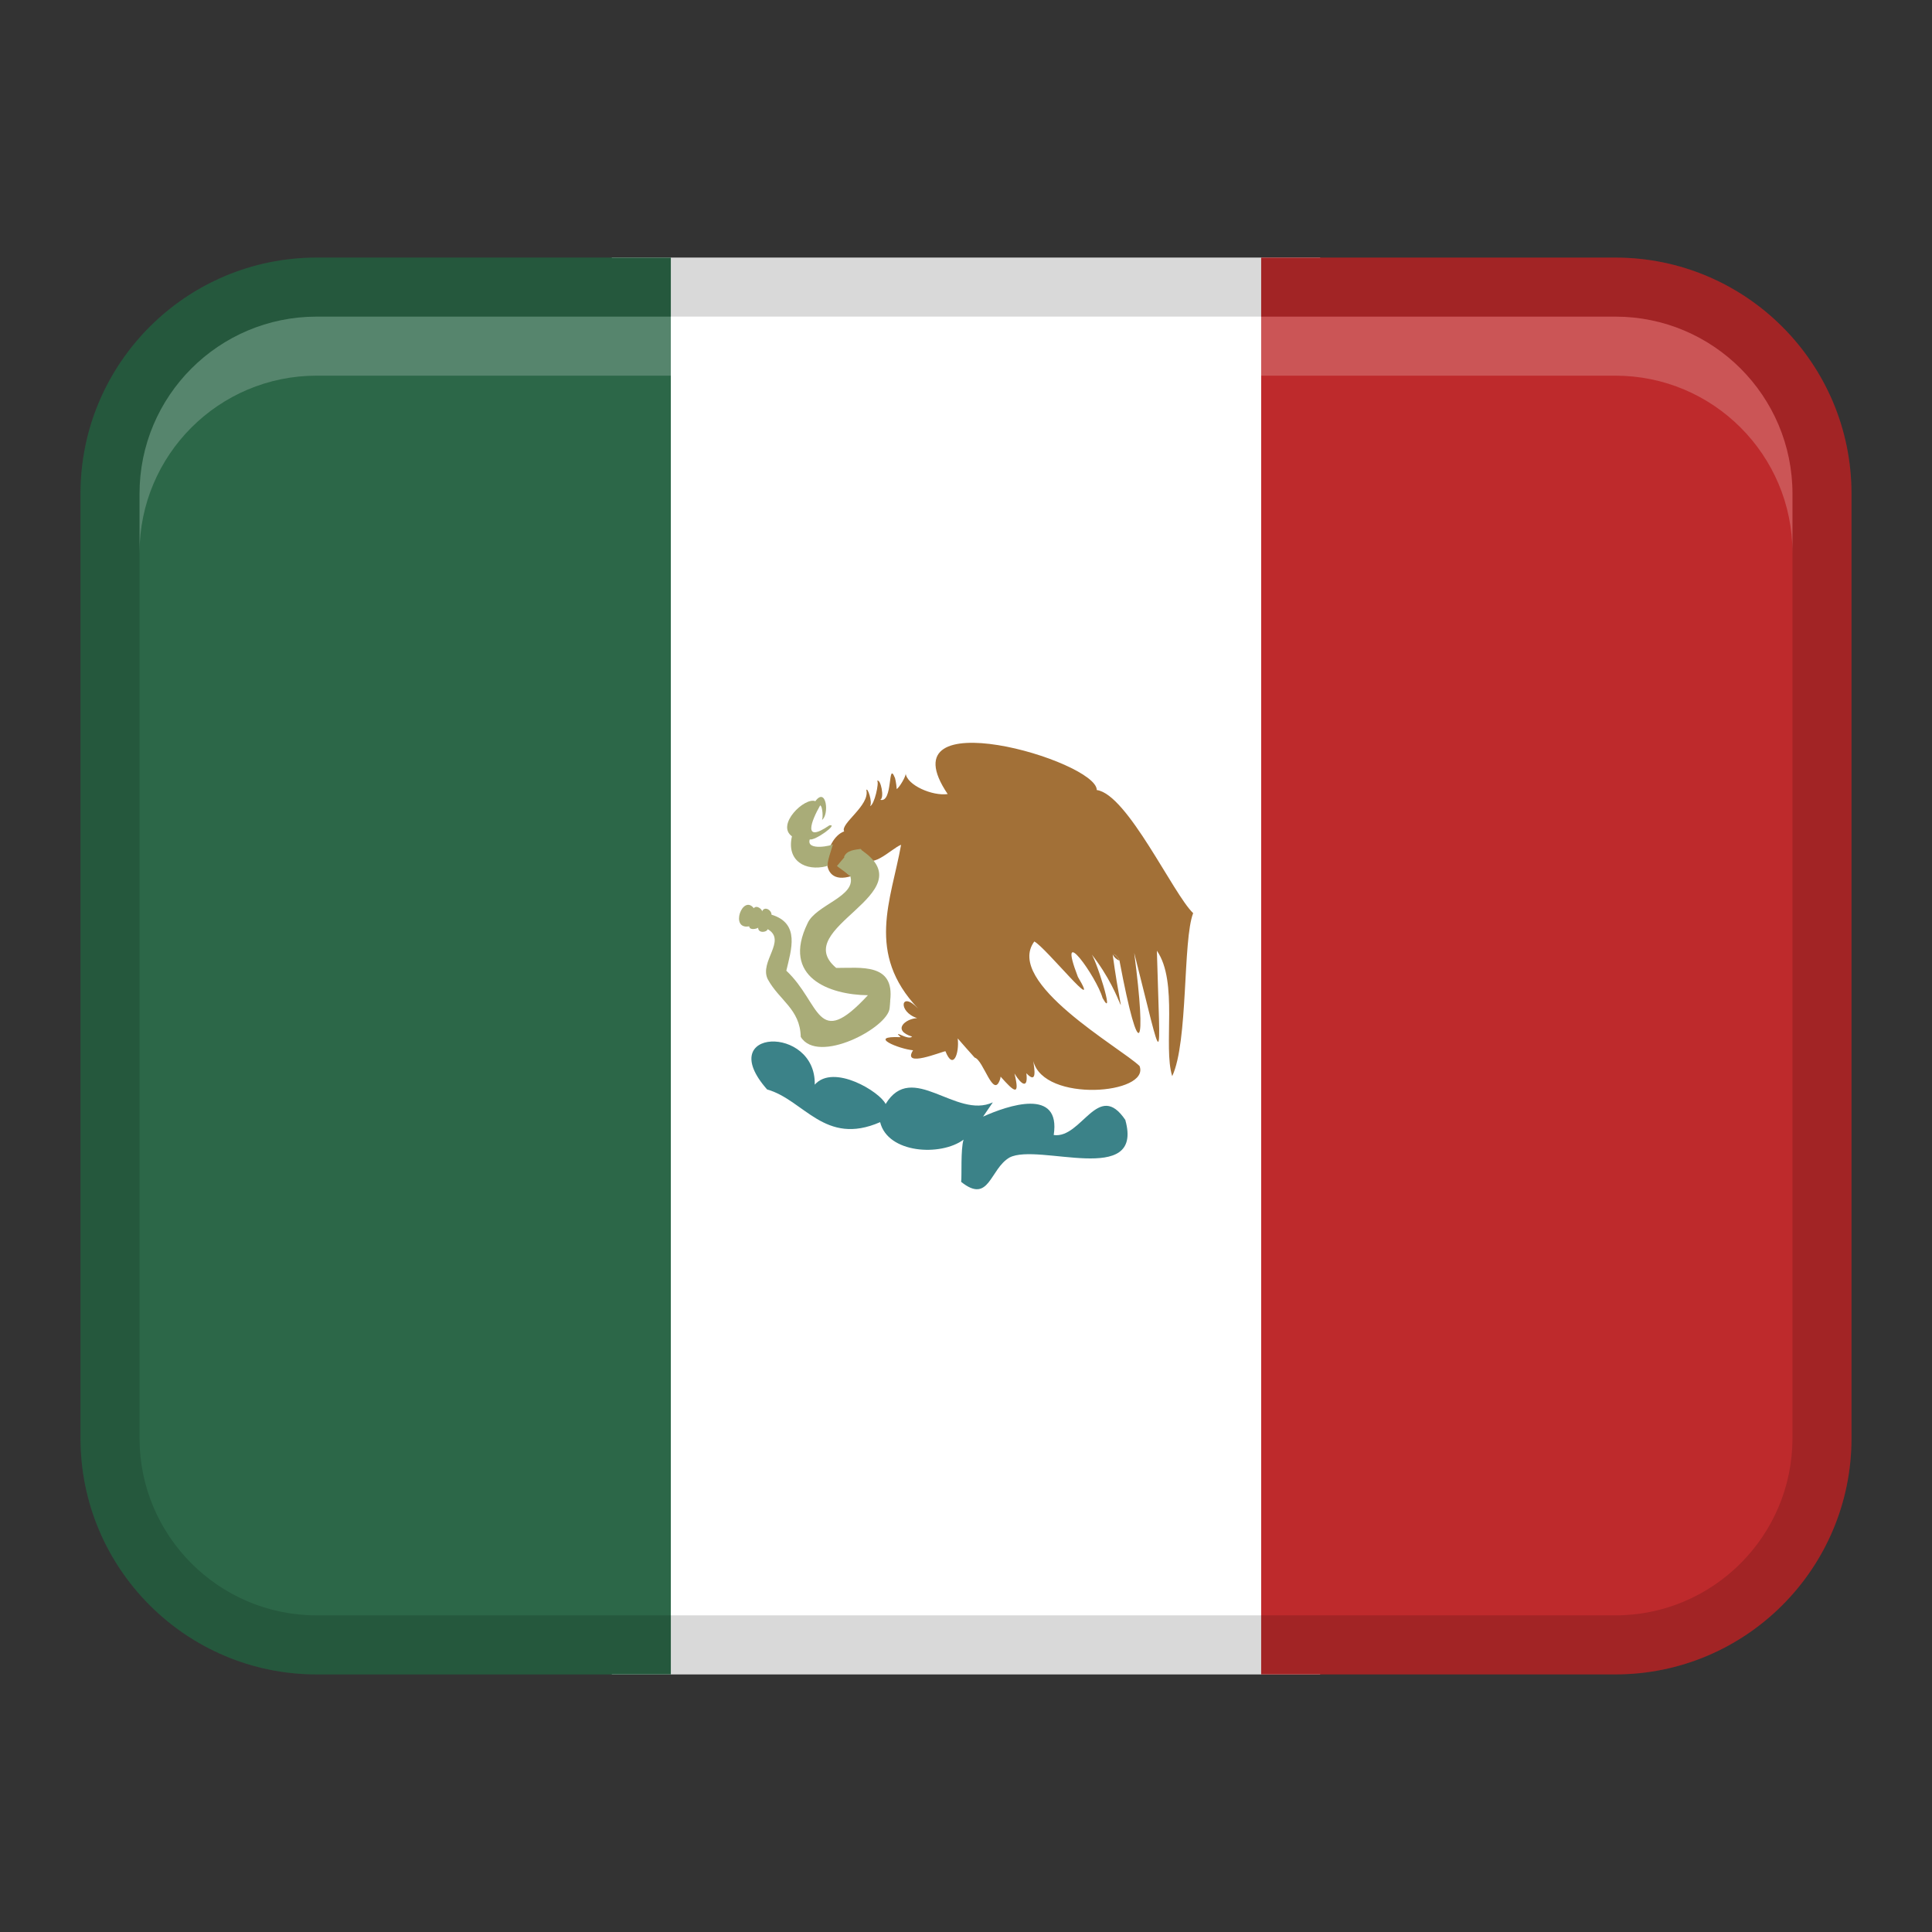 <svg width="45" height="45" viewBox="0 0 45 45" fill="none" xmlns="http://www.w3.org/2000/svg">
<rect x="0" y="0" width="45" height="45" fill="#333333" stroke="none"/>
<path d="M14.25 6H30.75V39H14.25V6Z" fill="white"/>
<path d="M7.375 6H15.625V39H7.375C4.339 39 1.875 36.536 1.875 33.5V11.5C1.875 8.464 4.339 6 7.375 6Z" fill="#2C6748"/>
<path d="M37.625 39H29.375L29.375 6H37.625C40.661 6 43.125 8.464 43.125 11.5V33.5C43.125 36.536 40.661 39 37.625 39Z" fill="#BE2A2C"/>
<path opacity="0.15" d="M37.625 6H7.375C4.338 6 1.875 8.463 1.875 11.5V33.5C1.875 36.537 4.338 39 7.375 39H37.625C40.662 39 43.125 36.537 43.125 33.5V11.5C43.125 8.463 40.662 6 37.625 6ZM41.75 33.5C41.75 35.774 39.899 37.625 37.625 37.625H7.375C5.101 37.625 3.25 35.774 3.25 33.5V11.5C3.25 9.226 5.101 7.375 7.375 7.375H37.625C39.899 7.375 41.75 9.226 41.75 11.5V33.5Z" fill="black"/>
<path opacity="0.2" d="M37.625 7.375H7.375C5.097 7.375 3.25 9.222 3.25 11.5V12.875C3.25 10.597 5.097 8.75 7.375 8.75H37.625C39.903 8.75 41.75 10.597 41.75 12.875V11.5C41.75 9.222 39.903 7.375 37.625 7.375Z" fill="white"/>
<path d="M26.214 26.09C25.578 25.141 25.196 26.529 24.543 26.437C24.715 25.323 23.473 25.749 22.898 26.008L23.125 25.676C22.266 26.076 21.244 24.697 20.628 25.715C20.498 25.433 19.416 24.767 18.977 25.264C19.011 23.865 16.608 23.948 17.867 25.375C18.734 25.621 19.208 26.701 20.5 26.137C20.678 26.866 21.91 26.939 22.443 26.545C22.372 26.767 22.406 27.401 22.387 27.528C23.046 28.056 23.054 27.222 23.517 26.959C24.19 26.615 26.645 27.649 26.212 26.091L26.214 26.09Z" fill="#3B8288"/>
<path d="M20.607 24.238C20.607 24.238 20.613 24.242 20.624 24.248C20.614 24.242 20.607 24.238 20.607 24.238Z" fill="#A27037"/>
<path d="M25.546 18.401C25.549 17.718 20.569 16.264 22.073 18.495C21.718 18.546 21.123 18.288 21.094 18.011C21.114 18.066 20.943 18.352 20.886 18.378C20.878 18.24 20.845 18.114 20.845 18.114V18.119C20.673 17.693 20.806 18.715 20.503 18.628C20.607 18.588 20.511 18.128 20.431 18.188C20.482 18.221 20.366 18.752 20.265 18.775C20.327 18.686 20.207 18.33 20.179 18.401C20.266 18.763 19.561 19.186 19.662 19.365C19.2 19.529 19.001 20.666 19.827 20.406C19.475 20.222 19.642 19.761 20.064 19.809C20.045 19.805 20.123 19.838 20.101 19.853C20.21 20.363 20.768 19.754 20.988 19.677C20.756 20.972 20.16 22.202 21.384 23.49C20.978 23.062 20.904 23.564 21.362 23.714C21.086 23.728 20.769 23.996 21.245 24.145C21.147 24.244 20.771 23.956 20.977 24.157C20.973 24.155 20.969 24.153 20.965 24.151C20.965 24.151 20.967 24.154 20.973 24.158C20.186 24.124 20.938 24.433 21.267 24.463C21 24.883 21.93 24.495 22.021 24.485C22.203 24.946 22.348 24.529 22.307 24.187C22.437 24.337 22.568 24.485 22.701 24.633C22.91 24.689 23.138 25.62 23.295 25.134C23.301 25.115 23.303 25.096 23.306 25.077C23.617 25.426 23.765 25.558 23.629 25.004C23.798 25.282 23.95 25.361 23.906 24.998C24.161 25.267 24.094 24.902 24.068 24.715C24.314 25.693 26.797 25.486 26.542 24.829C26.113 24.411 23.387 22.884 24.091 21.929C24.358 22.066 25.681 23.722 25.106 22.753C24.596 21.426 25.541 22.753 25.681 23.245C25.997 23.816 25.505 22.25 25.4 22.195C26.273 23.285 26.192 24.245 25.916 22.232C25.95 22.298 26.007 22.35 26.075 22.376C26.025 22.274 25.965 22.235 25.932 22.22C25.986 22.232 26.052 22.313 26.08 22.378C26.078 22.378 26.077 22.378 26.075 22.376C26.542 24.855 26.711 24.43 26.418 22.195C27.122 24.972 27.023 24.956 26.946 22.144C27.45 22.867 27.087 24.377 27.303 25.066C27.68 24.263 27.545 21.902 27.791 21.269C27.328 20.829 26.261 18.503 25.549 18.402L25.546 18.401ZM21.574 24.23C21.574 24.23 21.574 24.228 21.574 24.227H21.576C21.576 24.227 21.575 24.228 21.574 24.23Z" fill="#A27037"/>
<path d="M20.734 23.307C20.842 22.426 20.048 22.547 19.477 22.545C18.362 21.61 21.571 20.821 20.071 19.805H20.076C20.076 19.805 20.066 19.802 20.067 19.802L20.076 19.805C20.076 19.805 20.045 19.773 20.046 19.773C19.917 19.794 19.723 19.799 19.659 19.96C19.659 19.96 19.663 19.963 19.667 19.967L19.494 20.171C19.494 20.179 19.782 20.373 19.77 20.387C19.781 20.384 19.796 20.399 19.804 20.404C19.956 20.882 19 21.073 18.809 21.507C18.197 22.764 19.322 23.172 20.215 23.181C19.012 24.481 19.124 23.37 18.315 22.609C18.429 22.122 18.641 21.507 17.97 21.305C17.974 21.196 17.791 21.084 17.743 21.249C17.788 21.202 17.625 21.062 17.558 21.154C17.296 20.82 16.99 21.661 17.45 21.576C17.461 21.679 17.633 21.631 17.659 21.608C17.655 21.738 17.855 21.724 17.881 21.642C18.334 21.905 17.68 22.395 17.882 22.807C18.15 23.302 18.636 23.501 18.651 24.151C19.049 24.803 20.68 23.941 20.721 23.482C20.728 23.428 20.731 23.37 20.735 23.313L20.734 23.307ZM20.384 20.624C20.384 20.624 20.39 20.63 20.391 20.631C20.391 20.631 20.386 20.627 20.383 20.624H20.384Z" fill="#A9AC78"/>
<path d="M19.4 19.662C19.407 19.691 18.769 19.834 18.861 19.551C18.982 19.589 19.546 19.178 19.317 19.225C18.688 19.655 18.895 19.124 19.103 18.759C19.165 18.779 19.174 19.083 19.141 19.102C19.324 18.98 19.247 18.315 18.991 18.661C18.741 18.561 18.07 19.212 18.446 19.479C18.314 20.055 18.766 20.299 19.25 20.176L19.253 20.168H19.295C19.224 20.158 19.401 19.695 19.4 19.663V19.662Z" fill="#A9AC78"/>
</svg>
